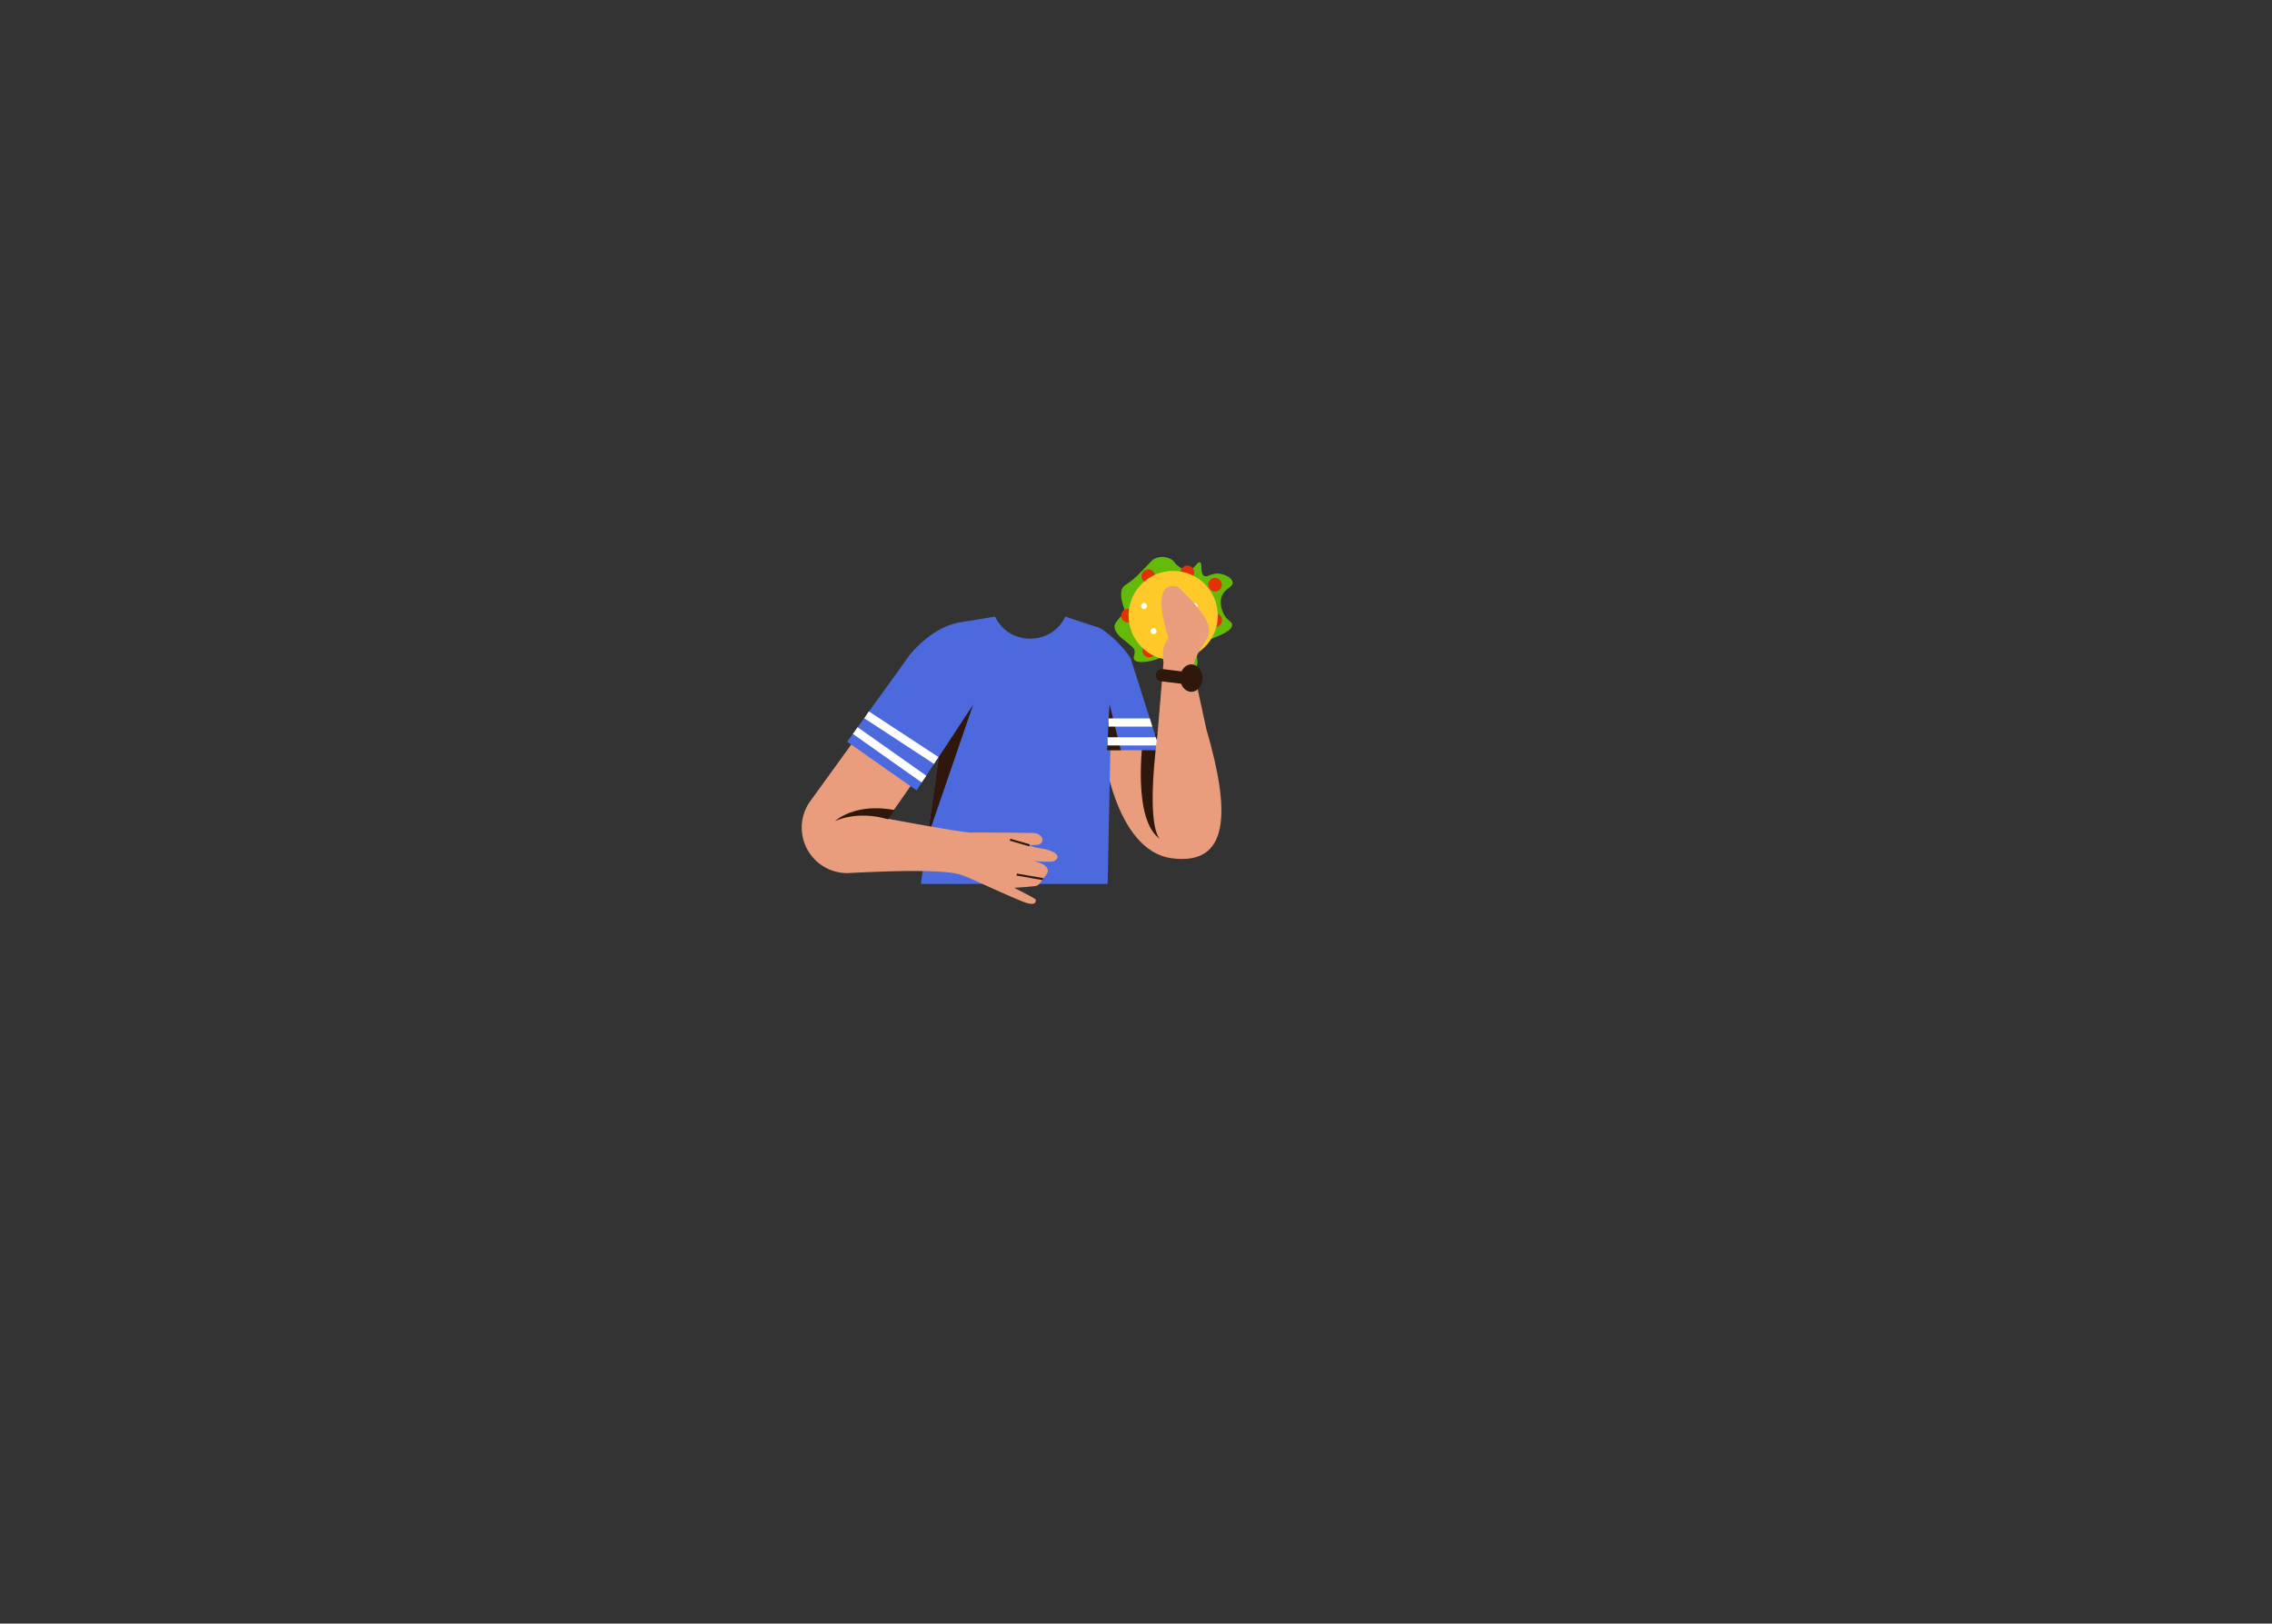 <svg xmlns="http://www.w3.org/2000/svg" viewBox="0 0 1109 792.52"><rect x="0" y="0" width="1109" height="792.52" fill="#333333" stroke="none"/><title>torso 28</title><g id="torso-3" data-name="torso"><path d="M594.587,279.975c3.22.139,6.901,2.167,7.097,4.351.215,2.398-3.971,2.785-5.382,6.959-1.381,4.084,1.033,8.43,1.253,8.813,1.792,3.128,3.888,3.262,3.867,4.967-.034,2.696-5.307,4.842-8.77,6.253-5.373,2.188-6.906,1.514-8.207,3.306-2.438,3.357,1.633,7.527-.64,11.036-2.13,3.288-8.61,4.117-11.309,1.715-2.25-2.002-.917-5.401-2.999-6.739-1.583-1.017-3.081,1.006-7.777,1.979-1.331.276-6.784,1.406-8.094-.665-.855-1.352.869-2.778-.043-5-.138-.335-.383-.804-3.263-3.207-2.79-2.327-2.875-2.151-3.703-3.056-1.022-1.118-2.92-3.194-2.547-5.419.167-.999.837-1.8,2.177-3.401,1.595-1.907,2.111-1.837,2.476-2.816.559-1.501-.335-2.522-.926-4.992-.329-1.375-.971-4.063-.202-6.322.825-2.424,2.481-2.025,7.151-6.386.79-.738,2.13-2.123,4.811-4.895,2.895-2.993,3.105-3.295,3.939-3.711a8.822,8.822,0,0,1,8.386.369c1.511 1,1.228,1.721,3.263,3.207,1.331.972,2.936,2.144,4.724,2.018,3.158-.223,4.535-4.331,5.849-3.874,1.414.492-.095,5.279,1.969,6.601C589.262,282.075,590.992,279.82,594.587,279.975Z" fill="#63ba08"/><circle cx="560.475" cy="281.246" r="3.33" fill="#e23203"/><circle cx="579.576" cy="279.388" r="3.33" fill="#e23203"/><circle cx="593.071" cy="285.402" r="3.33" fill="#e23203"/><circle cx="593.179" cy="302.737" r="3.33" fill="#e23203"/><circle cx="577.926" cy="320.439" r="3.33" fill="#e23203"/><circle cx="550.585" cy="300.519" r="3.33" fill="#e23203"/><circle cx="561" cy="317.534" r="3.33" fill="#e23203"/><circle cx="572.655" cy="300.456" r="21.78" transform="translate(210.77 836.41) rotate(-83.657)" fill="#ffc929"/><path d="M558.443,297.303a1.501,1.501,0,0,0,0-3,1.501,1.501,0,0,0,0,3Z" fill="#fff"/><path d="M572.599,289.374a1.501,1.501,0,0,0,0-3,1.501,1.501,0,0,0,0,3Z" fill="#fff"/><path d="M571.749,300.321a1.501,1.501,0,0,0,0-3,1.501,1.501,0,0,0,0,3Z" fill="#fff"/><path d="M583.168,297.415a1.501,1.501,0,0,0,0-3,1.501,1.501,0,0,0,0,3Z" fill="#fff"/><path d="M563.087,309.579a1.501,1.501,0,0,0,0-3,1.501,1.501,0,0,0,0,3Z" fill="#fff"/><path d="M577.028,313.729a1.501,1.501,0,0,0,0-3,1.501,1.501,0,0,0,0,3Z" fill="#fff"/><path d="M587.164,308.738a1.501,1.501,0,0,0,0-3,1.501,1.501,0,0,0,0,3Z" fill="#fff"/><path d="M538.174,363.868s5.485,51.29,33.762,55.057,28.776-22.43,16.933-62.918l-6.107-28.059s-1.545-3.104,2.95-10.667,10.756-10.343-10.564-30.731c0,0-14.827-6.118-4.694,25.068,0,0-3.995,3.03-2.525,11.675l-2.891,34.545Z" fill="#ea9d7d"/><path d="M566.778,409.891s-8.028-2.002-1.739-52.054l-6.983,1.568S552.027,400.866,566.778,409.891Z" fill="#2f170b"/><path d="M540.658,431.469h-91.189l18-127.5,18.271-3,.061.13c6.728,14.272,27.553,14.192,34.17-.132l14.721,4.867a10.89,10.89,0,0,1,8.301,11.154Z" fill="#4c69de"/><path d="M566.169,366.219l-14.355-45.049a.979.979,0,0,0-.13-.264c-.821-1.185-7.503-10.577-15.506-14.429a1.004,1.004,0,0,0-1.434.941l1.905,58.801Z" fill="#4c69de"/><polygon points="458.246 369.303 475.089 343.709 452.611 409.214 458.246 369.303" fill="#2f170b"/><polygon points="540.403 366.219 541.588 343.709 547.101 366.219 540.403 366.219" fill="#2f170b"/><polygon points="565.279 363.427 564.148 359.876 540.632 359.876 540.632 363.876 565.279 363.876 565.279 363.427" fill="#fff"/><polygon points="561.215 350.673 541.116 350.673 541.116 354.673 562.49 354.673 561.215 350.673" fill="#fff"/><path d="M474.127,341.29l-40.804,58.331s36.555,6.894,40.76,6.783,26.343.091,30.355.205,6.218,4.159,2.543,5.705l-4.399.337s.693.79,5.912,1.549,10.81,3.597,5.645,6.31a44.296,44.296,0,0,1-10.996-.528s11.624,1.849,7.401,7.229-3.087,5.082-7.059,5.491-8.483.649-8.483.649,10.511,5.2,10.559,5.829.45,3.126-4.842,1.424-26.717-11.861-30.18-13.071-9.598-3.83-56.603-1.357h0a22.201,22.201,0,0,1-18.862-34.509l44.921-62.096Z" fill="#ea9d7d"/><path d="M407.501,400.824s10.786-5.425,25.951-.897l3.239-4.46S419.406,391.205,407.501,400.824Z" fill="#2f170b"/><line x1="509.089" y1="429.112" x2="496.299" y2="426.897" fill="none" stroke="#2f170b" stroke-miterlimit="10"/><line x1="502.583" y1="412.651" x2="493.03" y2="409.87" fill="none" stroke="#2f170b" stroke-miterlimit="10"/><path d="M413.529,362.069l30.598-42.48s9.962-12.88,23.342-15.62l7.62,39.74-27.72,42.12Z" fill="#4c69de"/><line x1="417.464" y1="356.606" x2="451.014" y2="380.291" fill="none" stroke="#fff" stroke-miterlimit="10" stroke-width="4"/><line x1="422.992" y1="348.932" x2="456.998" y2="371.198" fill="none" stroke="#fff" stroke-miterlimit="10" stroke-width="4"/><line x1="567.177" y1="329.571" x2="583.55" y2="331.567" fill="none" stroke="#2f170b" stroke-linecap="round" stroke-linejoin="round" stroke-width="6"/><ellipse cx="581.495" cy="330.994" rx="5.453" ry="6.696" fill="#2f170b"/><polygon points="564.069 366.219 564.613 361.336 569.184 365.038 567.485 367.839 564.069 366.219" fill="#ea9d7d"/></g></svg>